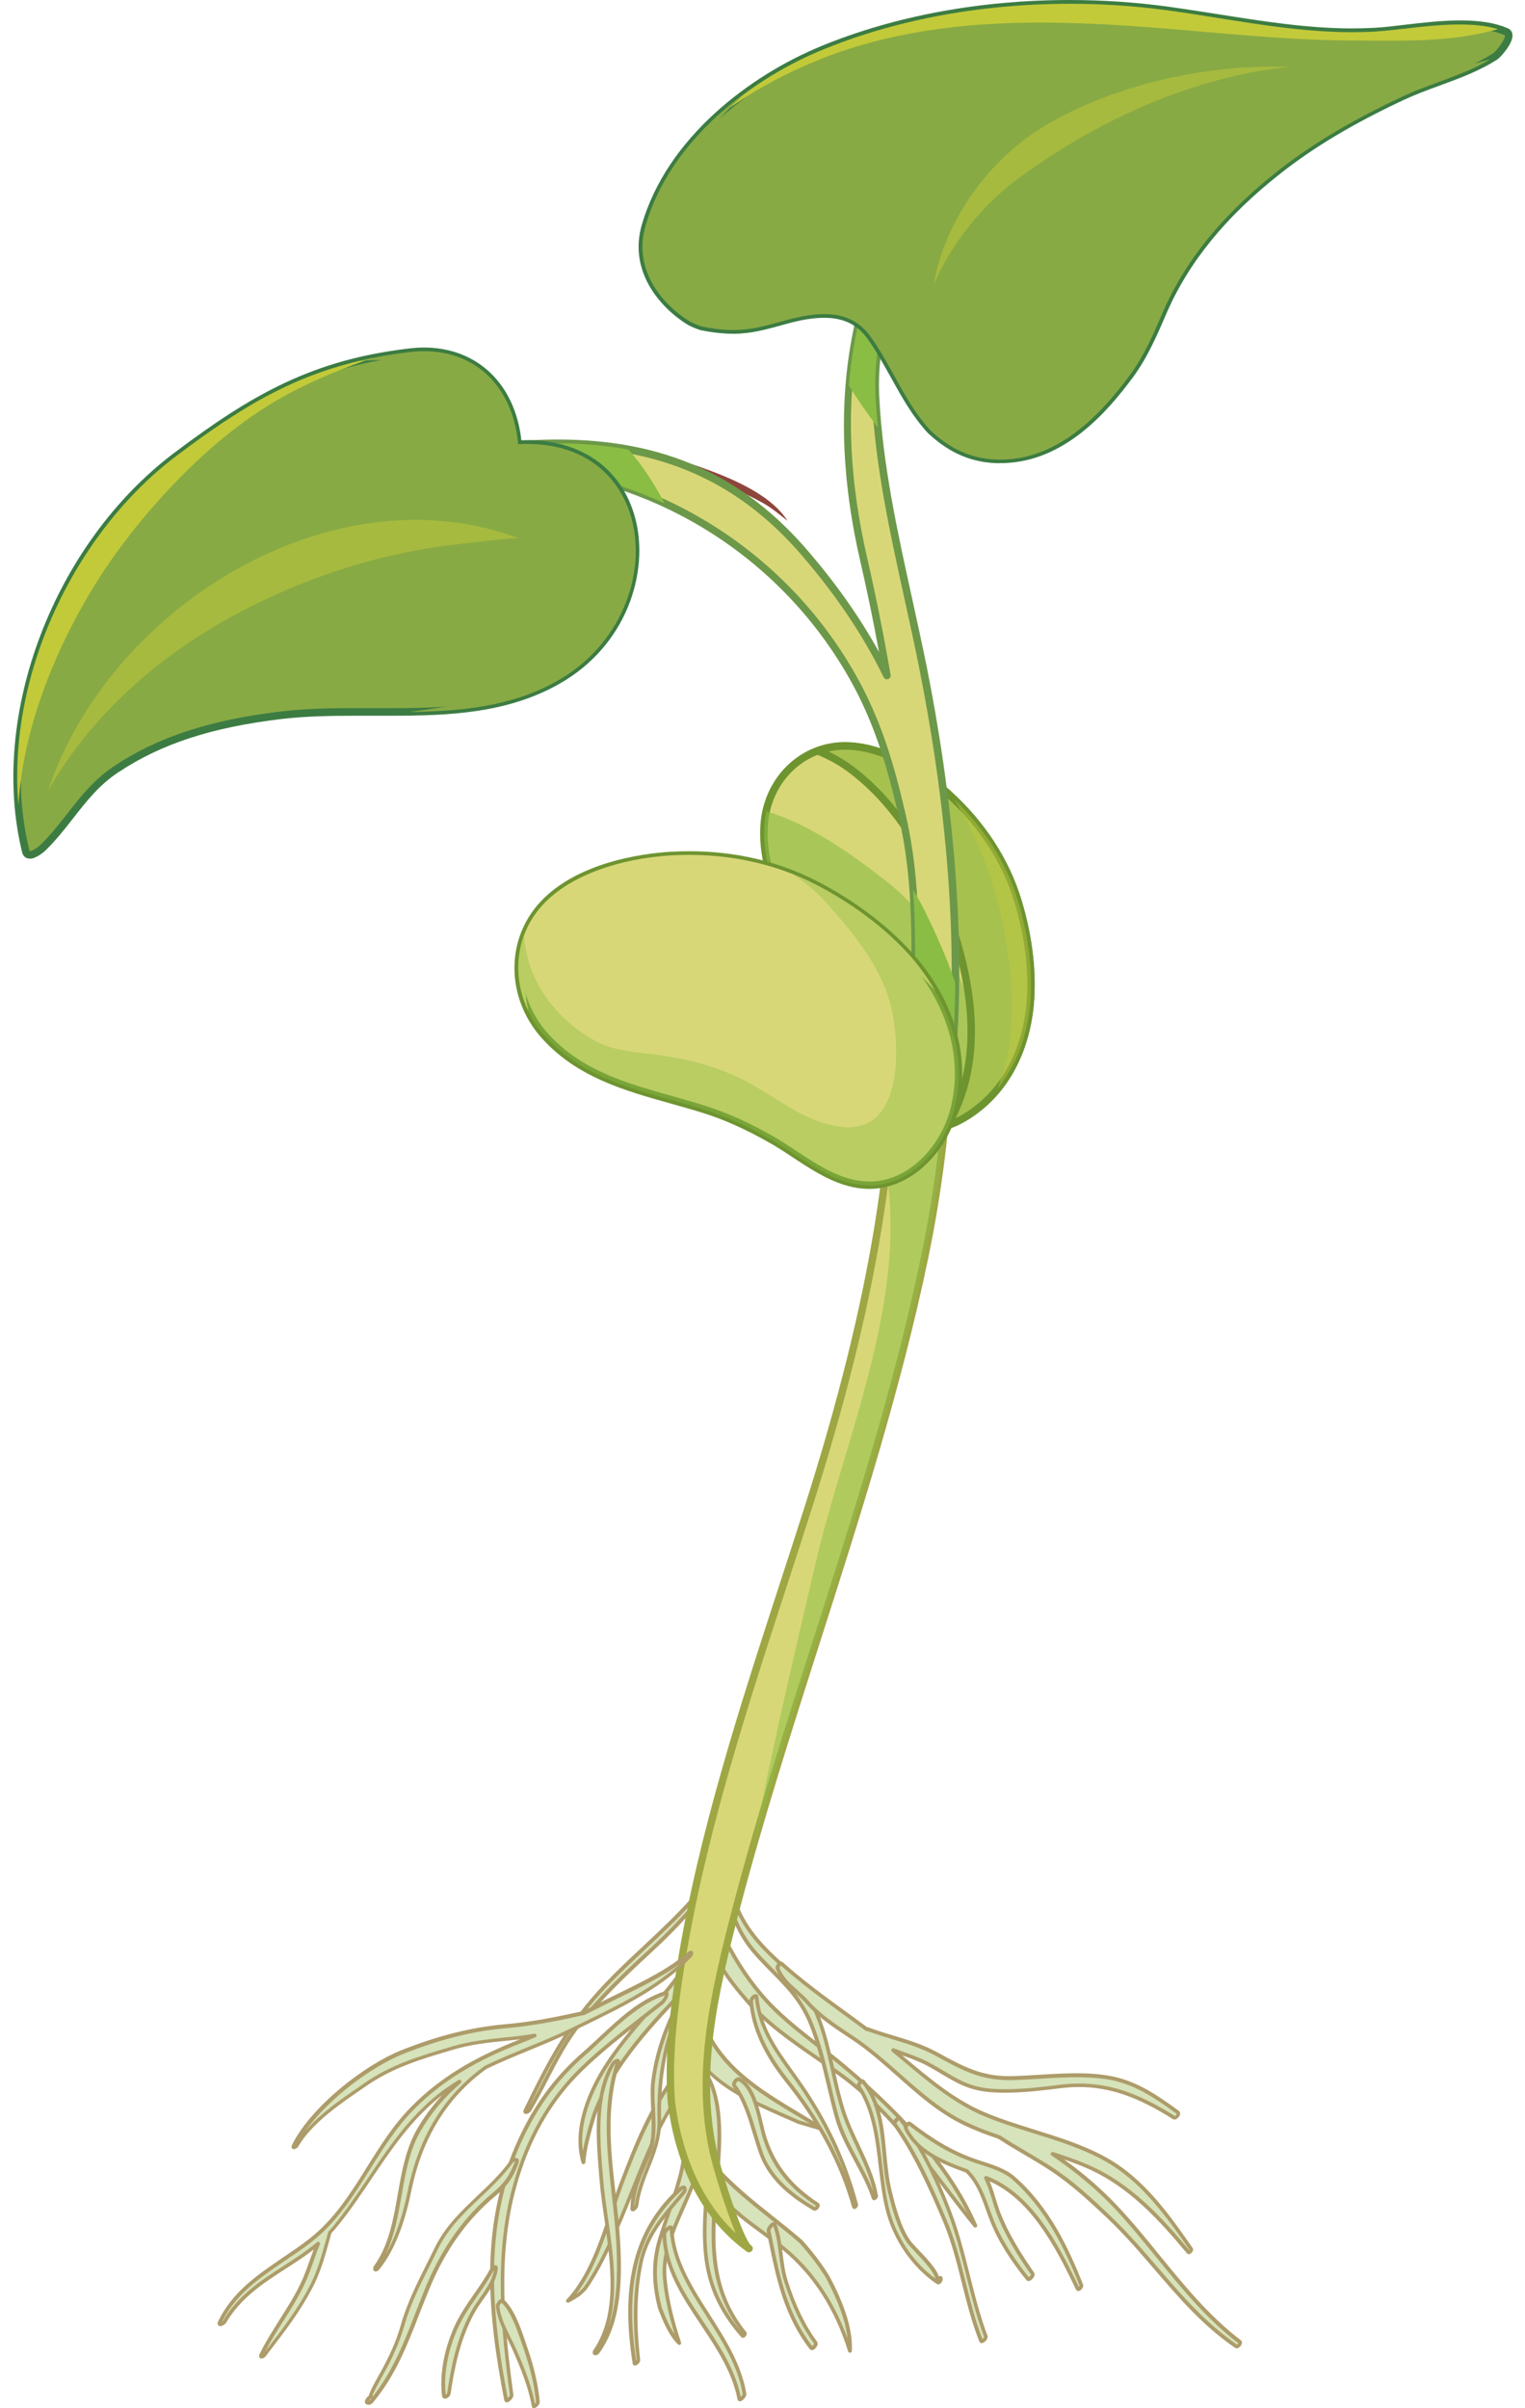 <svg width="76" height="120" viewBox="0 0 76 120" fill="none" xmlns="http://www.w3.org/2000/svg">
<path d="M48.812 55.169C50.426 53.856 51.24 51.838 51.36 49.73C51.457 48.134 51.197 46.447 50.74 44.923C50.107 42.827 48.873 41.02 47.264 39.562C45.819 38.261 43.505 36.882 41.446 37.237C39.548 37.562 38.217 39.231 38.09 41.116C37.91 43.803 39.428 45.875 40.59 48.152C41.06 49.067 41.403 50.055 41.662 51.049C42.06 52.549 42.102 54.422 43.319 55.531C44.536 56.633 46.493 56.561 47.885 55.802C48.222 55.621 48.529 55.41 48.818 55.175L48.812 55.169Z" fill="#D8D777"/>
<path d="M45.668 56.542C44.686 56.542 43.831 56.235 43.192 55.657C42.223 54.778 41.97 53.477 41.723 52.218C41.644 51.82 41.572 51.447 41.476 51.085C41.187 49.989 40.837 49.055 40.416 48.224C40.199 47.796 39.97 47.381 39.741 46.959C38.759 45.17 37.747 43.321 37.898 41.086C38.036 39.032 39.476 37.37 41.404 37.038C41.632 36.996 41.873 36.978 42.114 36.978C44.499 36.978 46.746 38.84 47.379 39.412C49.077 40.948 50.3 42.833 50.908 44.857C51.414 46.525 51.631 48.212 51.541 49.73C51.403 52.061 50.475 54.043 48.921 55.302C48.62 55.549 48.294 55.766 47.963 55.946C47.27 56.326 46.451 56.536 45.656 56.536L45.668 56.542ZM42.12 37.358C41.897 37.358 41.681 37.376 41.47 37.412C39.711 37.713 38.392 39.237 38.271 41.116C38.133 43.243 39.072 44.965 40.072 46.785C40.301 47.206 40.536 47.628 40.753 48.055C41.187 48.911 41.548 49.868 41.843 50.989C41.94 51.356 42.018 51.76 42.096 52.145C42.331 53.344 42.572 54.585 43.451 55.38C44.168 56.031 45.06 56.169 45.674 56.169C46.403 56.169 47.162 55.976 47.8 55.627C48.114 55.458 48.421 55.254 48.704 55.019C50.174 53.826 51.053 51.941 51.186 49.712C51.276 48.236 51.059 46.598 50.571 44.965C49.981 43.002 48.8 41.177 47.144 39.689C46.535 39.141 44.379 37.352 42.126 37.352L42.12 37.358Z" fill="#6E9430"/>
<g style="mix-blend-mode:multiply">
<path opacity="0.6" d="M48.511 55.392C48.842 53.519 48.692 51.483 48.27 49.983C47.59 47.592 46.108 45.423 44.144 43.887C42.476 42.586 40.349 41.056 38.193 40.43C38.145 40.647 38.109 40.875 38.096 41.104C37.916 43.791 39.434 45.863 40.596 48.14C41.066 49.055 41.41 50.043 41.669 51.037C42.066 52.537 42.108 54.41 43.325 55.519C44.542 56.621 46.499 56.549 47.891 55.79C48.114 55.669 48.318 55.531 48.517 55.392H48.511Z" fill="#8ABD43"/>
</g>
<path d="M50.74 44.917C50.107 42.821 48.873 41.014 47.264 39.556C45.819 38.255 43.506 36.876 41.446 37.231C41.205 37.273 40.976 37.334 40.753 37.418C41.355 37.647 41.934 37.978 42.446 38.37C44.807 40.171 46.301 42.791 47.258 45.568C48.331 48.67 49.011 52.103 47.644 55.248C47.523 55.519 47.379 55.802 47.204 56.091C47.439 56.006 47.668 55.916 47.879 55.796C48.216 55.615 48.523 55.404 48.812 55.169C50.427 53.856 51.24 51.838 51.36 49.73C51.457 48.134 51.198 46.447 50.74 44.923V44.917Z" fill="#A6C14E"/>
<path d="M47.204 56.272C47.15 56.272 47.096 56.247 47.059 56.205C47.011 56.145 47.005 56.061 47.047 55.994C47.216 55.711 47.361 55.434 47.475 55.175C48.927 51.844 47.945 48.134 47.084 45.634C45.999 42.49 44.403 40.098 42.337 38.52C41.831 38.135 41.259 37.816 40.687 37.593C40.614 37.562 40.566 37.496 40.566 37.418C40.566 37.34 40.614 37.273 40.687 37.243C40.922 37.159 41.163 37.093 41.41 37.05C41.638 37.008 41.879 36.99 42.12 36.99C44.505 36.99 46.752 38.852 47.385 39.424C49.083 40.96 50.306 42.845 50.914 44.869C51.42 46.538 51.637 48.224 51.547 49.742C51.408 52.073 50.481 54.055 48.927 55.314C48.626 55.561 48.3 55.778 47.969 55.958C47.77 56.067 47.541 56.169 47.264 56.265C47.246 56.272 47.222 56.278 47.204 56.278V56.272ZM41.295 37.448C41.735 37.659 42.162 37.918 42.56 38.219C44.686 39.839 46.325 42.291 47.433 45.508C48.318 48.068 49.318 51.868 47.812 55.32C47.758 55.446 47.692 55.579 47.626 55.717C47.686 55.687 47.74 55.663 47.794 55.633C48.108 55.464 48.415 55.26 48.698 55.025C50.168 53.832 51.047 51.947 51.18 49.718C51.27 48.242 51.053 46.604 50.565 44.971C49.975 43.008 48.794 41.183 47.138 39.695C46.529 39.147 44.373 37.358 42.12 37.358C41.897 37.358 41.681 37.376 41.47 37.412C41.41 37.424 41.349 37.436 41.289 37.448H41.295Z" fill="#6E9430"/>
<g style="mix-blend-mode:screen" opacity="0.4">
<path d="M50.74 44.917C50.15 42.947 49.017 41.237 47.548 39.827C48.644 41.598 49.427 43.652 49.806 45.291C50.306 47.459 50.59 49.736 50.306 51.953C50.204 52.772 49.975 53.525 49.698 54.266C50.722 53.013 51.264 51.398 51.361 49.724C51.457 48.128 51.198 46.441 50.74 44.917Z" fill="#C2CA39"/>
</g>
<path d="M33.748 103.339C32.453 105.001 31.76 106.76 31.007 108.718C30.302 110.549 29.742 113.121 28.302 114.657C28.483 114.555 28.664 114.446 28.839 114.338C28.941 114.248 29.043 114.151 29.14 114.055C29.814 113.109 30.332 111.965 30.742 111.025C31.862 108.471 32.404 106.501 33.977 104.14C34.338 103.592 34.103 102.887 33.748 103.345V103.339Z" fill="#D6E3BB"/>
<path d="M28.302 114.748C28.302 114.748 28.248 114.735 28.23 114.711C28.2 114.675 28.206 114.621 28.23 114.591C29.308 113.446 29.893 111.682 30.411 110.128C30.579 109.616 30.742 109.128 30.917 108.682C31.609 106.875 32.326 105.008 33.669 103.279C33.85 103.044 34.073 103.044 34.181 103.243C34.29 103.441 34.278 103.839 34.049 104.182C32.922 105.869 32.344 107.321 31.669 109.007C31.41 109.658 31.14 110.332 30.826 111.055C30.375 112.091 29.875 113.175 29.218 114.103C29.11 114.217 29.007 114.314 28.899 114.404C28.7 114.531 28.531 114.639 28.345 114.735C28.332 114.741 28.314 114.748 28.302 114.748ZM33.965 103.285C33.965 103.285 33.898 103.291 33.82 103.399C32.495 105.11 31.784 106.959 31.091 108.754C30.923 109.194 30.76 109.676 30.591 110.188C30.128 111.579 29.61 113.139 28.73 114.296C28.748 114.284 28.766 114.272 28.79 114.26C28.881 114.181 28.983 114.085 29.079 113.989C29.718 113.091 30.212 112.013 30.664 110.989C30.977 110.272 31.248 109.597 31.507 108.947C32.157 107.327 32.772 105.791 33.904 104.086C34.103 103.791 34.097 103.466 34.025 103.339C34.013 103.321 33.995 103.285 33.965 103.285Z" fill="#AD9C6A"/>
<path d="M35.127 96.406C34.416 97.641 33.706 98.683 32.754 99.749C31.838 100.773 30.935 101.791 30.194 102.954C29.32 104.327 28.585 106.134 29.067 107.748C29.128 107.019 29.345 106.266 29.519 105.664C29.694 105.062 29.953 104.496 30.272 103.971C30.881 102.797 31.76 101.713 32.609 100.755C33.772 99.442 35.32 98.093 35.657 96.291C35.741 95.852 35.217 96.255 35.127 96.412V96.406Z" fill="#D6E3BB"/>
<path d="M29.073 107.839C29.031 107.839 28.995 107.814 28.983 107.772C28.441 105.941 29.465 103.935 30.122 102.905C30.863 101.749 31.778 100.713 32.669 99.713L32.688 99.689C33.567 98.701 34.296 97.671 35.049 96.364C35.121 96.243 35.398 95.996 35.579 95.996C35.651 95.996 35.693 96.026 35.717 96.057C35.766 96.111 35.772 96.189 35.754 96.304C35.471 97.816 34.374 98.99 33.314 100.122C33.097 100.357 32.88 100.586 32.682 100.815C31.935 101.658 30.989 102.785 30.357 104.014C30.019 104.58 29.778 105.128 29.616 105.688C29.441 106.284 29.23 107.025 29.17 107.754C29.17 107.796 29.134 107.833 29.086 107.839C29.086 107.839 29.079 107.839 29.073 107.839ZM35.573 96.171C35.495 96.177 35.266 96.358 35.211 96.454C34.453 97.779 33.718 98.815 32.826 99.809L32.808 99.827C31.923 100.821 31.007 101.851 30.278 102.996C29.7 103.899 28.833 105.58 29.049 107.188C29.146 106.628 29.302 106.086 29.435 105.628C29.604 105.05 29.851 104.489 30.194 103.917C30.838 102.676 31.79 101.538 32.543 100.683C32.748 100.454 32.959 100.225 33.181 99.99C34.224 98.876 35.296 97.725 35.573 96.261C35.585 96.183 35.573 96.165 35.573 96.165V96.171Z" fill="#AD9C6A"/>
<path d="M32.929 115.109C33.109 115.579 33.41 116.314 33.862 116.753C33.513 115.699 33.236 114.633 33.133 113.519C33.019 112.272 33.561 111.115 34.043 109.995C34.441 109.085 34.85 108.176 35.001 107.188C35.055 106.839 35.175 106.441 35.055 106.086C34.898 105.646 34.633 105.766 34.434 106.122C34.049 106.827 34.212 107.357 33.88 108.543C33.543 109.742 33.2 110.567 32.898 111.573C32.537 112.784 32.609 113.892 32.898 114.988C32.911 115.025 32.923 115.061 32.935 115.097L32.929 115.109Z" fill="#D6E3BB"/>
<path d="M33.856 116.85C33.856 116.85 33.808 116.838 33.79 116.826C33.308 116.356 32.989 115.537 32.838 115.145C32.832 115.121 32.82 115.103 32.814 115.085L32.796 115.037C32.465 113.766 32.465 112.663 32.796 111.561C32.929 111.121 33.067 110.724 33.212 110.302C33.398 109.766 33.591 109.212 33.778 108.531C33.922 108.019 33.971 107.634 34.013 107.29C34.067 106.845 34.115 106.501 34.338 106.092C34.471 105.851 34.627 105.724 34.778 105.724C34.88 105.724 35.025 105.785 35.127 106.068C35.236 106.369 35.175 106.7 35.121 106.989C35.109 107.068 35.091 107.14 35.085 107.212C34.947 108.152 34.561 109.031 34.194 109.881L34.055 110.194C33.591 111.254 33.115 112.35 33.218 113.513C33.308 114.482 33.537 115.506 33.941 116.723C33.953 116.765 33.941 116.808 33.898 116.832C33.886 116.844 33.868 116.844 33.85 116.844L33.856 116.85ZM34.784 105.905C34.724 105.905 34.621 105.977 34.507 106.176C34.296 106.556 34.254 106.887 34.2 107.309C34.157 107.658 34.103 108.049 33.959 108.573C33.766 109.254 33.573 109.814 33.386 110.35C33.242 110.772 33.103 111.164 32.977 111.603C32.657 112.669 32.657 113.742 32.977 114.97C32.977 114.982 32.989 115.001 32.995 115.019C32.995 115.037 33.007 115.055 33.013 115.073C33.127 115.362 33.332 115.886 33.621 116.314C33.302 115.284 33.115 114.386 33.037 113.531C32.929 112.314 33.416 111.2 33.886 110.121L34.025 109.808C34.392 108.971 34.772 108.104 34.904 107.182C34.916 107.11 34.928 107.031 34.947 106.953C35.001 106.676 35.055 106.381 34.965 106.128C34.916 105.989 34.85 105.905 34.79 105.905H34.784Z" fill="#AD9C6A"/>
<path d="M41.259 113.471C41.072 113.163 40.873 112.868 40.651 112.579C40.422 112.278 40.175 111.983 39.928 111.7C38.422 110.393 36.729 109.284 35.446 107.748C35.29 107.845 35.242 108.128 35.308 108.399C35.41 108.82 35.711 109.194 35.988 109.513C36.868 110.519 38.072 111.212 39.096 112.061C40.711 113.398 41.747 115.151 42.361 117.139C42.428 115.904 41.813 114.507 41.265 113.477L41.259 113.471Z" fill="#D6E3BB"/>
<path d="M42.355 117.229C42.313 117.229 42.277 117.205 42.265 117.163C41.614 115.067 40.53 113.374 39.03 112.133C38.681 111.844 38.301 111.567 37.94 111.302C37.229 110.784 36.494 110.242 35.916 109.579C35.615 109.236 35.326 108.857 35.217 108.423C35.133 108.098 35.211 107.784 35.398 107.67C35.434 107.646 35.489 107.652 35.519 107.688C36.392 108.736 37.476 109.597 38.524 110.435C39.012 110.82 39.512 111.218 39.988 111.633C40.283 111.965 40.518 112.254 40.729 112.531C40.934 112.802 41.139 113.097 41.343 113.434C42.144 114.946 42.506 116.157 42.452 117.151C42.452 117.193 42.416 117.235 42.373 117.241C42.373 117.241 42.367 117.241 42.361 117.241L42.355 117.229ZM35.434 107.881C35.362 107.983 35.344 108.182 35.392 108.375C35.489 108.772 35.766 109.128 36.049 109.453C36.621 110.103 37.344 110.639 38.042 111.151C38.41 111.423 38.789 111.7 39.145 111.995C40.524 113.139 41.56 114.657 42.235 116.512C42.144 115.675 41.789 114.687 41.169 113.519C40.97 113.193 40.771 112.904 40.566 112.639C40.361 112.368 40.127 112.085 39.843 111.766C39.38 111.362 38.88 110.965 38.392 110.579C37.362 109.76 36.296 108.911 35.422 107.887L35.434 107.881Z" fill="#AD9C6A"/>
<path d="M40.849 106.05C40.849 106.05 40.909 106.056 40.934 106.062C38.524 104.544 35.765 103.321 34.892 100.381C34.826 100.159 34.464 100.61 34.446 100.707C34.001 103.435 37.476 104.712 39.783 105.736C40.138 105.845 40.494 105.947 40.849 106.05Z" fill="#D6E3BB"/>
<path d="M40.94 106.152H40.934C40.934 106.152 40.879 106.152 40.855 106.14C40.855 106.14 40.837 106.14 40.831 106.14C40.476 106.038 40.12 105.935 39.765 105.827C39.584 105.748 39.404 105.67 39.217 105.586C36.988 104.616 33.934 103.285 34.362 100.689C34.38 100.574 34.645 100.225 34.832 100.225C34.904 100.225 34.964 100.273 34.988 100.351C35.723 102.815 37.844 104.086 39.898 105.315C40.265 105.532 40.632 105.754 40.994 105.977C41.03 106.001 41.048 106.044 41.03 106.086C41.018 106.122 40.982 106.146 40.94 106.146V106.152ZM34.808 100.424C34.729 100.46 34.561 100.665 34.543 100.731C34.139 103.182 36.994 104.423 39.289 105.423C39.476 105.501 39.651 105.58 39.825 105.658C40 105.712 40.175 105.76 40.355 105.815C40.169 105.7 39.988 105.592 39.801 105.483C37.723 104.243 35.573 102.954 34.814 100.43L34.808 100.424Z" fill="#AD9C6A"/>
<path d="M42.042 102.948C40.65 101.779 39.09 100.761 37.91 99.364C37.078 98.376 36.428 97.297 35.898 96.141C35.844 96.141 35.789 96.171 35.735 96.225C34.958 97.075 36.651 99.02 37.169 99.623C38.494 101.165 40.271 102.195 41.897 103.375C44.716 105.429 46.469 108.278 48.607 110.905C47.24 107.754 44.59 105.074 42.042 102.941V102.948Z" fill="#D6E3BB"/>
<path d="M48.608 111.007C48.608 111.007 48.553 110.995 48.535 110.971C47.999 110.314 47.481 109.634 46.975 108.971C45.481 107.013 43.939 104.989 41.837 103.453C41.446 103.17 41.042 102.887 40.651 102.616C39.404 101.755 38.109 100.863 37.097 99.683L37.073 99.653C36.464 98.942 34.844 97.063 35.663 96.159C35.729 96.087 35.802 96.051 35.886 96.045C35.934 96.045 35.958 96.063 35.976 96.099C36.542 97.322 37.193 98.37 37.976 99.297C38.807 100.285 39.843 101.092 40.849 101.875C41.265 102.201 41.693 102.532 42.096 102.869C45.397 105.634 47.553 108.248 48.692 110.868C48.71 110.911 48.692 110.959 48.656 110.983C48.644 110.989 48.626 110.995 48.608 110.995V111.007ZM35.844 96.255C35.844 96.255 35.814 96.273 35.802 96.292C35.091 97.069 36.687 98.93 37.217 99.538L37.241 99.568C38.241 100.725 39.518 101.616 40.759 102.472C41.151 102.743 41.56 103.026 41.952 103.309C44.072 104.857 45.626 106.893 47.126 108.863C47.475 109.32 47.831 109.784 48.192 110.248C47.005 107.887 44.963 105.52 41.982 103.02C41.578 102.682 41.151 102.345 40.735 102.026C39.723 101.237 38.675 100.424 37.837 99.424C37.06 98.502 36.41 97.466 35.844 96.255Z" fill="#AD9C6A"/>
<g style="mix-blend-mode:screen">
<path d="M31.308 22.883C32.868 22.95 35.735 23.787 38.042 25.076C38.482 25.323 38.855 25.648 39.247 25.949C38.362 24.576 36.32 23.781 34.874 23.263C33.561 22.793 31.941 22.624 30.513 22.757C30.778 22.787 31.043 22.829 31.308 22.883Z" fill="#8E453C"/>
</g>
<path d="M33.139 99.321C31.573 99.839 30.32 101.285 29.104 102.345C27.586 103.664 26.538 105.188 25.755 107.019C24.002 111.109 24.405 115.314 25.224 119.584C25.249 119.699 25.514 119.452 25.502 119.349C25.044 115.952 24.718 112.326 25.64 108.977C26.255 106.742 27.273 104.785 28.929 103.158C30.206 101.899 31.64 100.875 33.037 99.761C33.097 99.713 33.404 99.231 33.145 99.321H33.139Z" fill="#D6E3BB"/>
<path d="M25.255 119.705C25.188 119.705 25.14 119.663 25.128 119.596C24.345 115.519 23.863 111.164 25.664 106.977C26.489 105.05 27.562 103.556 29.037 102.267C29.308 102.032 29.573 101.779 29.857 101.52C30.844 100.592 31.868 99.635 33.103 99.231C33.212 99.195 33.29 99.231 33.314 99.309C33.368 99.472 33.121 99.803 33.079 99.839C32.73 100.116 32.374 100.394 32.025 100.665C30.995 101.466 29.935 102.291 28.983 103.225C27.435 104.743 26.369 106.634 25.718 109.001C24.773 112.447 25.152 116.139 25.586 119.337C25.598 119.416 25.538 119.506 25.489 119.56C25.459 119.596 25.351 119.711 25.249 119.711L25.255 119.705ZM33.133 99.424C31.941 99.833 30.947 100.761 29.989 101.658C29.706 101.924 29.435 102.177 29.164 102.411C27.712 103.676 26.652 105.152 25.839 107.056C24.074 111.17 24.532 115.464 25.303 119.488C25.351 119.452 25.405 119.386 25.411 119.349C24.977 116.145 24.592 112.422 25.55 108.947C26.212 106.544 27.297 104.628 28.863 103.086C29.826 102.14 30.893 101.315 31.923 100.508C32.272 100.237 32.627 99.96 32.977 99.683C33.013 99.653 33.103 99.508 33.139 99.418L33.133 99.424Z" fill="#AD9C6A"/>
<path d="M30.808 111.814C30.652 108.796 29.814 105.736 30.796 102.761C30.863 102.568 30.597 102.749 30.561 102.815C29.567 104.483 29.82 106.778 29.971 108.628C30.182 111.236 31.266 114.778 29.658 117.145C29.567 117.277 29.706 117.295 29.778 117.193C30.881 115.687 30.905 113.585 30.808 111.808V111.814Z" fill="#D6E3BB"/>
<path d="M29.67 117.362C29.616 117.362 29.573 117.338 29.549 117.289C29.531 117.253 29.519 117.187 29.579 117.097C30.802 115.296 30.435 112.766 30.116 110.531C30.019 109.862 29.929 109.23 29.881 108.64L29.857 108.345C29.712 106.58 29.525 104.381 30.483 102.773C30.519 102.713 30.67 102.592 30.778 102.592C30.82 102.592 30.857 102.61 30.881 102.64C30.923 102.701 30.899 102.773 30.893 102.797C30.182 104.941 30.435 107.182 30.682 109.344C30.772 110.152 30.869 110.989 30.911 111.814C31.007 113.663 30.959 115.759 29.863 117.259C29.814 117.32 29.748 117.362 29.682 117.362H29.67ZM30.676 102.827C30.676 102.827 30.646 102.857 30.64 102.863C29.712 104.423 29.893 106.586 30.037 108.326L30.061 108.622C30.11 109.206 30.2 109.838 30.296 110.507C30.555 112.296 30.838 114.278 30.326 115.946C30.778 114.675 30.784 113.181 30.718 111.82C30.676 111.007 30.579 110.17 30.489 109.363C30.248 107.206 29.995 104.983 30.676 102.827Z" fill="#AD9C6A"/>
<path d="M33.465 111.055C33.453 110.838 33.103 111.176 33.109 111.314C33.163 114.398 36.272 116.518 36.844 119.536C36.868 119.645 37.127 119.404 37.109 119.283C36.585 116.241 33.645 114.103 33.465 111.055Z" fill="#D6E3BB"/>
<path d="M36.874 119.657C36.814 119.657 36.766 119.614 36.754 119.554C36.495 118.193 35.693 116.988 34.916 115.826C33.995 114.446 33.043 113.013 33.013 111.314C33.013 111.194 33.133 111.061 33.169 111.025C33.23 110.965 33.32 110.892 33.41 110.892C33.477 110.892 33.549 110.935 33.555 111.049C33.645 112.633 34.483 113.946 35.368 115.332C36.145 116.549 36.946 117.807 37.193 119.265C37.211 119.362 37.139 119.458 37.097 119.512C37.061 119.554 36.964 119.657 36.874 119.657ZM33.374 111.091C33.308 111.139 33.206 111.26 33.2 111.308C33.23 112.953 34.121 114.296 35.073 115.717C35.844 116.868 36.639 118.06 36.916 119.428C36.964 119.386 37.013 119.319 37.013 119.289C36.772 117.874 35.977 116.627 35.212 115.428C34.356 114.091 33.477 112.706 33.374 111.091Z" fill="#AD9C6A"/>
<path d="M33.916 109.067C31.356 111.362 31.103 114.507 31.627 117.759C31.639 117.832 31.82 117.675 31.814 117.603C31.627 115.976 31.597 114.422 31.922 112.808C32.224 111.308 33.133 110.374 34.061 109.272C34.211 109.091 34.139 108.881 33.922 109.073L33.916 109.067Z" fill="#D6E3BB"/>
<path d="M31.645 117.874C31.585 117.874 31.543 117.838 31.531 117.777C30.892 113.784 31.627 110.995 33.85 109.001C34.001 108.869 34.151 108.881 34.206 108.995C34.248 109.085 34.218 109.218 34.127 109.326C34.025 109.447 33.928 109.567 33.826 109.682C33.025 110.621 32.272 111.513 32.013 112.82C31.724 114.254 31.694 115.723 31.904 117.591C31.91 117.645 31.886 117.705 31.832 117.765C31.802 117.795 31.724 117.874 31.651 117.874H31.645ZM34.043 109.091C34.043 109.091 34.007 109.11 33.983 109.14C31.832 111.067 31.103 113.766 31.706 117.633C31.718 117.621 31.724 117.609 31.73 117.597C31.513 115.723 31.549 114.236 31.838 112.784C32.109 111.429 32.88 110.519 33.694 109.561C33.79 109.447 33.892 109.326 33.995 109.206C34.031 109.158 34.049 109.116 34.049 109.091H34.043Z" fill="#AD9C6A"/>
<path d="M40.645 116.729C39.97 115.808 39.506 114.735 39.163 113.651C38.874 112.742 38.946 111.742 38.615 110.862C38.554 110.712 38.277 111.043 38.301 111.164C38.729 113.266 39.066 115.241 40.428 116.994C40.488 117.073 40.711 116.826 40.639 116.729H40.645Z" fill="#D6E3BB"/>
<path d="M40.458 117.103C40.416 117.103 40.38 117.085 40.356 117.055C39.067 115.392 38.687 113.537 38.289 111.579L38.211 111.182C38.187 111.067 38.296 110.923 38.326 110.88C38.374 110.826 38.464 110.73 38.561 110.73C38.621 110.73 38.675 110.766 38.699 110.832C38.88 111.308 38.94 111.82 39.006 112.32C39.06 112.754 39.115 113.206 39.247 113.627C39.639 114.874 40.121 115.868 40.717 116.681C40.741 116.717 40.777 116.789 40.717 116.904C40.675 116.982 40.572 117.109 40.464 117.109L40.458 117.103ZM38.542 110.929C38.482 110.971 38.392 111.097 38.398 111.145L38.476 111.537C38.868 113.465 39.235 115.278 40.476 116.904C40.518 116.874 40.566 116.802 40.566 116.771C39.964 115.958 39.476 114.94 39.073 113.675C38.934 113.242 38.88 112.778 38.82 112.338C38.759 111.838 38.699 111.374 38.536 110.929H38.542Z" fill="#AD9C6A"/>
<path d="M37.115 116.241C35.061 113.705 35.549 110.856 35.79 107.814C35.922 106.146 35.989 103.911 34.675 102.67C34.549 102.556 34.272 102.929 34.326 103.05C35.338 105.435 35.314 107.519 35.151 110.079C34.989 112.663 35.296 114.434 36.994 116.38C37.031 116.422 37.151 116.284 37.109 116.235L37.115 116.241Z" fill="#D6E3BB"/>
<path d="M37.019 116.488C37.019 116.488 36.952 116.47 36.934 116.452C35.169 114.428 34.91 112.585 35.067 110.085C35.224 107.592 35.266 105.489 34.248 103.098C34.2 102.99 34.284 102.845 34.32 102.785C34.356 102.731 34.477 102.568 34.621 102.568C34.669 102.568 34.705 102.586 34.742 102.616C36.013 103.827 36.031 105.935 35.88 107.839C35.856 108.128 35.832 108.417 35.808 108.7C35.573 111.392 35.35 113.934 37.187 116.199C37.223 116.241 37.223 116.302 37.193 116.362C37.169 116.416 37.097 116.5 37.012 116.5L37.019 116.488ZM34.615 102.737C34.615 102.737 34.567 102.761 34.513 102.827C34.44 102.911 34.416 102.996 34.416 103.02C35.446 105.447 35.41 107.574 35.248 110.091C35.097 112.489 35.332 114.266 36.952 116.193C35.163 113.898 35.386 111.356 35.621 108.67C35.645 108.387 35.669 108.098 35.693 107.808C35.838 105.947 35.826 103.893 34.609 102.737H34.615Z" fill="#AD9C6A"/>
<path d="M40.747 109.85C39.506 109.037 38.645 108.074 38.151 106.658C37.844 105.773 37.705 104.092 36.844 103.604C36.723 103.538 36.512 103.815 36.591 103.923C37.301 104.875 37.53 106.2 37.934 107.309C38.392 108.567 39.446 109.405 40.578 110.055C40.657 110.103 40.819 109.893 40.747 109.844V109.85Z" fill="#D6E3BB"/>
<path d="M40.602 110.158C40.602 110.158 40.554 110.152 40.53 110.14C39.627 109.616 38.362 108.754 37.85 107.345C37.735 107.025 37.633 106.682 37.531 106.351C37.278 105.514 37.019 104.646 36.519 103.984C36.47 103.917 36.47 103.827 36.519 103.725C36.573 103.622 36.681 103.508 36.802 103.508C36.832 103.508 36.862 103.514 36.892 103.532C37.567 103.911 37.808 104.923 38.018 105.815C38.091 106.116 38.157 106.405 38.241 106.634C38.699 107.947 39.488 108.917 40.795 109.778C40.849 109.814 40.867 109.875 40.843 109.947C40.813 110.037 40.711 110.164 40.596 110.164L40.602 110.158ZM36.802 103.688C36.802 103.688 36.754 103.712 36.711 103.767C36.675 103.815 36.663 103.863 36.669 103.875C37.187 104.562 37.452 105.447 37.711 106.297C37.814 106.64 37.91 106.965 38.024 107.284C38.512 108.628 39.729 109.465 40.608 109.977C40.627 109.965 40.651 109.935 40.663 109.911C39.331 109.031 38.53 108.043 38.067 106.694C37.982 106.459 37.916 106.17 37.844 105.863C37.639 105.008 37.404 104.032 36.802 103.694V103.688Z" fill="#AD9C6A"/>
<path d="M46.891 113.543C46.879 113.44 46.734 113.603 46.728 113.657C46.771 113.115 45.536 112.073 45.271 111.682C44.801 110.989 44.536 109.983 44.343 109.182C43.903 107.387 44.247 105.242 43.012 103.718C42.952 103.646 42.747 103.881 42.795 103.959C43.952 105.748 43.729 108.025 44.217 110.043C44.572 111.501 45.494 112.892 46.74 113.73C46.801 113.772 46.903 113.627 46.897 113.579C46.897 113.567 46.897 113.555 46.897 113.537L46.891 113.543Z" fill="#D6E3BB"/>
<path d="M46.764 113.832C46.764 113.832 46.71 113.826 46.686 113.808C45.445 112.971 44.488 111.573 44.126 110.061C43.958 109.369 43.873 108.634 43.789 107.929C43.632 106.574 43.47 105.17 42.717 104.008C42.693 103.971 42.675 103.905 42.729 103.809C42.771 103.731 42.873 103.61 42.982 103.61C43.024 103.61 43.06 103.628 43.084 103.658C43.928 104.694 44.048 106.019 44.168 107.302C44.229 107.923 44.289 108.567 44.433 109.158C44.638 110.001 44.897 110.959 45.349 111.627C45.427 111.742 45.596 111.916 45.789 112.121C46.186 112.537 46.662 113.037 46.789 113.434C46.867 113.386 46.969 113.41 46.981 113.531C46.981 113.531 46.981 113.567 46.981 113.573C46.981 113.639 46.939 113.717 46.897 113.76C46.855 113.808 46.801 113.832 46.752 113.832H46.764ZM42.879 103.923C43.644 105.116 43.813 106.537 43.97 107.911C44.054 108.616 44.138 109.344 44.301 110.025C44.638 111.423 45.5 112.724 46.62 113.543C46.536 113.187 46.006 112.633 45.65 112.254C45.451 112.043 45.277 111.862 45.192 111.736C44.723 111.043 44.458 110.067 44.247 109.206C44.102 108.604 44.036 107.953 43.982 107.321C43.867 106.08 43.747 104.797 42.964 103.809C42.934 103.833 42.891 103.893 42.879 103.923Z" fill="#AD9C6A"/>
<path d="M40.072 104.146C39.06 102.628 37.898 101.442 37.705 99.508C37.687 99.339 37.422 99.599 37.428 99.707C37.555 101.213 38.301 102.532 39.223 103.688C40.729 105.568 41.898 107.634 42.554 109.959C42.566 110.007 42.681 109.899 42.669 109.85C42.126 107.79 41.259 105.911 40.078 104.134L40.072 104.146Z" fill="#D6E3BB"/>
<path d="M42.572 110.073C42.53 110.073 42.476 110.031 42.47 109.995C41.855 107.814 40.771 105.773 39.157 103.755C38.048 102.369 37.452 101.05 37.338 99.719C37.332 99.623 37.41 99.526 37.446 99.484C37.488 99.436 37.573 99.364 37.657 99.364C37.717 99.364 37.783 99.4 37.795 99.502C37.946 101.008 38.711 102.068 39.512 103.188C39.723 103.484 39.94 103.785 40.151 104.098C41.367 105.929 42.223 107.802 42.759 109.838C42.771 109.887 42.759 109.935 42.717 109.989C42.699 110.013 42.644 110.079 42.572 110.079V110.073ZM37.621 99.574C37.579 99.611 37.525 99.677 37.525 99.707C37.633 100.996 38.217 102.279 39.301 103.634C40.518 105.152 41.44 106.694 42.084 108.29C41.572 106.869 40.88 105.52 40 104.194C39.789 103.881 39.578 103.58 39.368 103.291C38.56 102.164 37.795 101.098 37.621 99.574Z" fill="#AD9C6A"/>
<path d="M49.132 116.416C48.385 114.446 48.108 112.326 47.361 110.338C46.74 108.682 45.951 106.971 44.849 105.568C44.783 105.483 44.53 105.76 44.596 105.851C45.644 107.345 46.367 108.959 47.072 110.621C47.897 112.561 48.114 114.693 48.891 116.645C48.933 116.753 49.162 116.518 49.126 116.416H49.132Z" fill="#D6E3BB"/>
<path d="M48.933 116.759C48.879 116.759 48.83 116.729 48.806 116.675C48.433 115.735 48.18 114.735 47.939 113.772C47.68 112.73 47.409 111.657 46.981 110.652C46.276 108.995 45.554 107.381 44.512 105.899C44.487 105.863 44.463 105.791 44.518 105.688C44.566 105.592 44.692 105.453 44.807 105.453C44.849 105.453 44.891 105.471 44.915 105.507C45.855 106.706 46.68 108.278 47.439 110.302C47.812 111.296 48.072 112.338 48.325 113.344C48.578 114.35 48.837 115.392 49.21 116.38C49.24 116.458 49.198 116.543 49.162 116.597C49.114 116.669 49.017 116.753 48.927 116.753L48.933 116.759ZM44.801 105.652C44.752 105.682 44.68 105.773 44.68 105.815C45.728 107.296 46.451 108.917 47.162 110.585C47.596 111.603 47.867 112.681 48.126 113.73C48.361 114.669 48.602 115.639 48.963 116.555C48.999 116.524 49.041 116.464 49.041 116.44C48.668 115.452 48.409 114.404 48.156 113.392C47.903 112.392 47.644 111.356 47.276 110.368C46.529 108.375 45.722 106.827 44.801 105.646V105.652Z" fill="#AD9C6A"/>
<path d="M34.573 98.641C33.531 100.02 32.766 101.972 32.555 103.694C32.422 104.797 32.778 106.206 32.368 107.248C31.989 108.206 31.537 109.019 31.513 110.061C31.513 110.194 31.712 109.983 31.724 109.911C31.929 108.32 32.904 107.218 32.862 105.604C32.796 103.261 33.308 100.671 34.675 98.695C34.754 98.587 34.633 98.568 34.573 98.653V98.641Z" fill="#D6E3BB"/>
<path d="M31.537 110.194C31.537 110.194 31.471 110.176 31.453 110.158C31.429 110.134 31.416 110.097 31.416 110.055C31.435 109.212 31.73 108.513 32.043 107.784C32.121 107.598 32.206 107.411 32.278 107.212C32.525 106.598 32.489 105.827 32.453 105.08C32.428 104.604 32.404 104.116 32.459 103.682C32.669 101.924 33.452 99.972 34.495 98.587C34.573 98.484 34.723 98.472 34.772 98.562C34.79 98.599 34.802 98.659 34.748 98.737C33.079 101.14 32.904 104.062 32.947 105.592C32.971 106.519 32.669 107.29 32.368 108.037C32.133 108.622 31.898 109.23 31.808 109.917C31.796 110.013 31.639 110.194 31.531 110.194H31.537ZM33.736 100.183C33.181 101.291 32.79 102.538 32.645 103.706C32.597 104.128 32.615 104.586 32.645 105.074C32.681 105.839 32.718 106.628 32.459 107.284C32.38 107.483 32.302 107.67 32.218 107.857C31.928 108.531 31.657 109.176 31.615 109.923C31.627 109.911 31.633 109.899 31.633 109.887C31.724 109.182 31.971 108.567 32.206 107.971C32.507 107.206 32.796 106.483 32.766 105.598C32.73 104.363 32.838 102.231 33.736 100.183Z" fill="#AD9C6A"/>
<path d="M36.464 91.798C35.133 94.683 32.326 96.665 30.2 98.912C28.345 100.863 27.363 102.755 26.2 105.146C26.11 105.333 26.339 105.224 26.393 105.134C27.248 103.688 27.845 102.14 28.905 100.815C29.923 99.55 31.11 98.406 32.302 97.309C33.965 95.779 35.736 93.888 36.609 91.762C36.669 91.623 36.495 91.726 36.464 91.792V91.798Z" fill="#D6E3BB"/>
<path d="M26.212 105.339C26.164 105.339 26.128 105.321 26.104 105.279C26.062 105.212 26.104 105.128 26.116 105.098C27.297 102.67 28.273 100.797 30.134 98.84C30.736 98.207 31.405 97.581 32.049 96.978C33.712 95.418 35.434 93.81 36.38 91.756C36.41 91.684 36.519 91.599 36.597 91.599C36.627 91.599 36.675 91.623 36.693 91.647C36.73 91.708 36.705 91.774 36.693 91.798C35.748 94.099 33.772 96.087 32.362 97.382C31.206 98.448 29.995 99.611 28.977 100.875C28.297 101.725 27.797 102.688 27.315 103.622C27.05 104.14 26.773 104.67 26.471 105.182C26.429 105.254 26.309 105.339 26.212 105.339ZM35.561 93.515C34.609 94.846 33.374 95.996 32.176 97.117C31.531 97.719 30.869 98.346 30.266 98.972C28.501 100.833 27.532 102.622 26.417 104.899C26.676 104.447 26.917 103.984 27.146 103.532C27.634 102.592 28.134 101.616 28.827 100.755C29.851 99.478 31.067 98.309 32.23 97.243C33.242 96.31 34.555 95.021 35.549 93.515H35.561Z" fill="#AD9C6A"/>
<path d="M42.024 105.2C41.524 103.646 41.368 102.02 40.765 100.49C40.301 99.309 39.651 98.538 38.717 97.689C37.567 96.629 36.772 95.623 36.398 94.069C36.38 93.985 36.2 94.165 36.212 94.25C36.44 95.382 36.868 96.436 37.639 97.309C38.711 98.526 39.771 99.255 40.41 100.827C41.018 102.327 41.271 103.947 41.705 105.501C42.108 106.941 43.078 108.116 43.536 109.531C43.554 109.585 43.663 109.465 43.651 109.423C43.386 107.929 42.482 106.64 42.012 105.2H42.024Z" fill="#D6E3BB"/>
<path d="M43.56 109.64C43.518 109.64 43.47 109.597 43.452 109.561C43.235 108.899 42.898 108.272 42.572 107.67C42.211 106.995 41.831 106.297 41.614 105.532C41.464 104.995 41.337 104.447 41.211 103.917C40.97 102.899 40.723 101.851 40.325 100.869C39.868 99.737 39.169 99.032 38.434 98.285C38.151 98.002 37.862 97.707 37.573 97.376C36.856 96.563 36.38 95.545 36.127 94.274C36.115 94.201 36.157 94.123 36.199 94.075C36.23 94.039 36.302 93.96 36.38 93.96C36.434 93.96 36.483 93.997 36.495 94.051C36.868 95.611 37.681 96.605 38.783 97.623C39.705 98.466 40.374 99.237 40.849 100.46C41.193 101.327 41.392 102.243 41.59 103.122C41.741 103.797 41.898 104.502 42.114 105.176C42.301 105.76 42.572 106.333 42.831 106.881C43.205 107.682 43.596 108.513 43.753 109.405C43.765 109.471 43.723 109.531 43.693 109.561C43.65 109.609 43.608 109.64 43.56 109.64ZM36.338 94.189C36.338 94.189 36.314 94.225 36.308 94.237C36.555 95.466 37.013 96.454 37.711 97.243C38 97.569 38.289 97.864 38.567 98.147C39.319 98.906 40.024 99.629 40.5 100.791C40.904 101.785 41.157 102.845 41.398 103.869C41.524 104.399 41.651 104.947 41.801 105.477C42.012 106.224 42.38 106.911 42.741 107.58C43.018 108.098 43.307 108.628 43.518 109.188C43.343 108.417 42.994 107.676 42.657 106.953C42.398 106.399 42.127 105.821 41.934 105.224C41.717 104.544 41.56 103.839 41.41 103.158C41.217 102.285 41.018 101.375 40.681 100.526C40.211 99.339 39.56 98.587 38.657 97.755C37.549 96.737 36.729 95.737 36.338 94.189Z" fill="#AD9C6A"/>
<path d="M46.06 62.723C46.837 58.994 47.276 55.223 47.331 51.471C46.373 50.658 45.421 49.832 44.518 48.959C44.939 57.85 43 66.566 40.301 75.053C37.916 82.564 35.175 90.129 33.928 97.936C33.579 100.116 33.29 102.448 33.453 104.7C33.796 107.562 35.013 110.399 37.326 112.049C36.838 111.7 35.748 108.182 35.537 107.206C34.663 103.164 35.651 99.044 36.675 95.129C39.452 84.51 43.771 73.722 46.06 62.723Z" fill="#D8D777"/>
<path d="M37.332 112.236C37.295 112.236 37.259 112.224 37.223 112.2C35.067 110.658 33.663 108.007 33.272 104.718C33.103 102.405 33.416 99.978 33.748 97.906C34.778 91.461 36.844 85.112 38.843 78.968C39.277 77.643 39.705 76.318 40.127 74.993C43.403 64.68 44.698 56.657 44.337 48.965C44.337 48.887 44.379 48.82 44.445 48.784C44.512 48.754 44.596 48.766 44.65 48.82C45.505 49.64 46.391 50.411 47.457 51.32C47.499 51.356 47.523 51.41 47.523 51.465C47.469 55.139 47.041 58.934 46.246 62.753C44.903 69.192 42.849 75.631 40.855 81.859C39.458 86.238 38.006 90.762 36.856 95.165C35.741 99.436 34.886 103.285 35.723 107.158C35.982 108.363 37.054 111.615 37.44 111.892C37.524 111.953 37.542 112.067 37.482 112.151C37.446 112.2 37.392 112.23 37.332 112.23V112.236ZM44.722 49.411C45.018 57.012 43.704 64.963 40.476 75.113C40.054 76.438 39.627 77.763 39.193 79.088C37.199 85.214 35.133 91.551 34.109 97.966C33.784 100.014 33.471 102.417 33.639 104.688C33.838 106.339 34.495 109.26 36.669 111.278C36.121 110.013 35.494 107.875 35.362 107.248C34.507 103.297 35.374 99.4 36.5 95.087C37.651 90.672 39.102 86.142 40.506 81.763C42.494 75.547 44.548 69.114 45.885 62.693C46.668 58.928 47.096 55.181 47.15 51.561C46.246 50.79 45.469 50.109 44.728 49.417L44.722 49.411Z" fill="#9EA743"/>
<g style="mix-blend-mode:multiply" opacity="0.5">
<path d="M44.518 48.959C44.668 52.091 44.518 55.205 44.15 58.295C45.27 64.722 42.06 71.812 40.651 77.866C39.699 81.956 38.729 86.046 37.904 90.166C37.795 90.714 37.687 91.262 37.591 91.816C40.331 82.269 44.006 72.583 46.06 62.729C46.837 59 47.276 55.229 47.331 51.477C46.373 50.664 45.421 49.838 44.518 48.965V48.959Z" fill="#8ABD43"/>
</g>
<path d="M61.793 116.705C59.347 114.844 57.739 112.254 55.667 110.037C54.733 109.037 53.637 108.122 52.456 107.333C53.041 107.519 53.619 107.724 54.179 107.965C56.269 108.869 57.793 110.519 59.233 112.248C59.269 112.296 59.408 112.145 59.371 112.097C58.179 110.38 56.926 108.622 55.065 107.592C53.161 106.544 51.017 106.194 49.047 105.363C47.355 104.646 45.939 103.363 44.505 102.17C45.072 102.387 45.662 102.562 46.198 102.845C47.403 103.478 47.999 104.08 49.415 104.182C50.541 104.261 51.758 104.116 52.884 103.978C55.023 103.712 56.727 104.411 58.504 105.532C58.594 105.592 58.793 105.339 58.709 105.279C57.564 104.447 56.516 103.725 55.101 103.514C53.559 103.285 51.926 103.538 50.378 103.568C48.855 103.598 47.903 103.038 46.608 102.339C45.56 101.767 44.343 101.544 43.234 101.122C43.222 101.122 43.211 101.122 43.192 101.134C41.759 100.062 40.289 99.068 38.952 97.864C38.88 97.797 38.723 98.014 38.753 98.081C39.042 98.833 39.699 99.177 40.223 99.767C40.891 100.526 41.717 101.032 42.548 101.592C44.457 102.869 45.993 104.821 48.065 105.815C48.626 106.086 49.216 106.303 49.806 106.507C50.637 107.056 51.523 107.519 52.36 108.061C53.426 108.76 54.366 109.628 55.288 110.507C57.51 112.621 59.022 115.157 61.612 116.928C61.691 116.982 61.859 116.765 61.787 116.711L61.793 116.705Z" fill="#D6E3BB"/>
<path d="M61.642 117.024C61.642 117.024 61.588 117.018 61.564 117C59.95 115.898 58.733 114.476 57.553 113.103C56.824 112.254 56.071 111.374 55.221 110.567C54.288 109.682 53.36 108.826 52.306 108.134C51.89 107.863 51.457 107.604 51.035 107.357C50.613 107.11 50.18 106.857 49.764 106.58C49.065 106.345 48.511 106.122 48.023 105.887C46.788 105.297 45.734 104.363 44.71 103.453C44 102.827 43.271 102.176 42.494 101.658L42.223 101.478C41.47 100.978 40.753 100.502 40.151 99.815C39.976 99.623 39.789 99.454 39.608 99.291C39.223 98.948 38.862 98.623 38.663 98.099C38.633 98.014 38.693 97.912 38.717 97.876C38.753 97.828 38.819 97.743 38.916 97.743C38.952 97.743 38.982 97.755 39.012 97.779C40.012 98.677 41.102 99.472 42.162 100.243C42.512 100.496 42.861 100.755 43.211 101.014C43.229 101.014 43.253 101.014 43.265 101.02C43.668 101.171 44.09 101.303 44.506 101.424C45.228 101.646 45.981 101.869 46.656 102.237L46.813 102.321C47.975 102.954 48.891 103.453 50.264 103.453H50.373C50.86 103.441 51.36 103.411 51.848 103.381C52.438 103.345 53.053 103.309 53.655 103.309C54.197 103.309 54.673 103.339 55.107 103.405C56.51 103.61 57.546 104.303 58.757 105.188C58.811 105.23 58.829 105.303 58.805 105.375C58.775 105.471 58.655 105.616 58.534 105.616C58.504 105.616 58.474 105.61 58.45 105.592C56.679 104.471 55.282 103.996 53.77 103.996C53.481 103.996 53.185 104.014 52.89 104.05C51.969 104.164 51.017 104.279 50.083 104.279C49.848 104.279 49.62 104.273 49.403 104.255C48.318 104.176 47.692 103.803 46.963 103.369C46.71 103.219 46.451 103.062 46.15 102.905C45.776 102.707 45.361 102.562 44.963 102.417C44.999 102.448 45.03 102.472 45.06 102.502C46.307 103.55 47.59 104.634 49.071 105.254C49.873 105.592 50.722 105.857 51.547 106.116C52.74 106.489 53.968 106.869 55.101 107.489C57.022 108.543 58.305 110.393 59.438 112.019C59.456 112.043 59.48 112.097 59.438 112.175C59.408 112.236 59.329 112.326 59.245 112.326C59.215 112.326 59.173 112.302 59.155 112.284C57.775 110.633 56.257 108.941 54.131 108.025C53.8 107.881 53.444 107.748 53.029 107.604C54.029 108.32 54.932 109.11 55.721 109.953C56.45 110.73 57.131 111.567 57.787 112.374C59.004 113.868 60.257 115.41 61.841 116.615C61.895 116.651 61.907 116.723 61.883 116.795C61.853 116.886 61.751 117.012 61.636 117.012L61.642 117.024ZM38.91 97.942C38.91 97.942 38.843 98.026 38.843 98.056C39.024 98.526 39.367 98.833 39.735 99.159C39.922 99.327 40.114 99.496 40.295 99.701C40.886 100.369 41.59 100.833 42.331 101.327L42.602 101.508C43.391 102.038 44.126 102.688 44.843 103.321C45.855 104.218 46.903 105.146 48.114 105.724C48.596 105.959 49.15 106.176 49.848 106.411C49.854 106.411 49.861 106.411 49.867 106.423C50.282 106.694 50.716 106.953 51.137 107.2C51.559 107.447 51.999 107.706 52.414 107.977C53.487 108.676 54.414 109.537 55.354 110.435C56.203 111.248 56.962 112.127 57.697 112.983C58.866 114.344 60.07 115.747 61.648 116.832C61.672 116.82 61.697 116.783 61.709 116.759C60.118 115.543 58.866 114.001 57.649 112.507C56.992 111.7 56.318 110.868 55.595 110.097C54.679 109.116 53.601 108.212 52.402 107.405C52.366 107.381 52.348 107.327 52.372 107.284C52.39 107.242 52.438 107.224 52.487 107.236C53.197 107.465 53.734 107.658 54.221 107.869C56.36 108.79 57.89 110.477 59.275 112.133C59.275 112.133 59.287 112.121 59.287 112.115C58.167 110.507 56.902 108.694 55.029 107.664C53.914 107.049 52.691 106.67 51.511 106.303C50.686 106.044 49.83 105.779 49.017 105.435C47.511 104.797 46.21 103.706 44.957 102.652C44.789 102.508 44.62 102.369 44.451 102.231C44.415 102.201 44.409 102.152 44.433 102.11C44.457 102.068 44.506 102.056 44.548 102.068C44.71 102.128 44.873 102.189 45.036 102.249C45.445 102.393 45.861 102.544 46.252 102.749C46.56 102.911 46.819 103.068 47.078 103.219C47.812 103.658 48.397 104.002 49.433 104.08C49.644 104.098 49.867 104.104 50.101 104.104C51.023 104.104 51.969 103.99 52.884 103.875C53.185 103.839 53.493 103.821 53.788 103.821C55.336 103.821 56.763 104.309 58.564 105.447C58.577 105.435 58.631 105.369 58.643 105.333C57.462 104.471 56.45 103.797 55.095 103.598C54.667 103.538 54.203 103.508 53.667 103.508C53.071 103.508 52.463 103.544 51.872 103.58C51.384 103.61 50.878 103.64 50.391 103.652H50.276C48.855 103.652 47.915 103.14 46.734 102.496L46.578 102.411C45.921 102.056 45.18 101.827 44.463 101.61C44.054 101.484 43.632 101.357 43.229 101.207C43.199 101.213 43.168 101.213 43.144 101.195C42.783 100.924 42.422 100.659 42.06 100.4C41.006 99.629 39.916 98.833 38.916 97.942H38.91Z" fill="#AD9C6A"/>
<path d="M50.511 108.531C49.981 108.067 49.156 107.869 48.511 107.646C47.319 107.224 46.325 106.586 45.337 105.821C45.259 105.76 45.096 105.971 45.132 106.044C45.686 107.218 46.975 107.748 48.198 108.188C48.198 108.188 48.198 108.2 48.198 108.206C48.957 108.971 49.126 110.007 49.547 110.959C49.951 111.868 50.583 112.796 51.216 113.567C51.282 113.645 51.511 113.392 51.451 113.308C50.752 112.302 50.005 111.115 49.632 109.947C49.529 109.634 49.379 109.019 49.126 108.525C51.366 109.381 52.734 111.995 53.691 114.049C53.734 114.133 53.908 113.946 53.878 113.868C53.089 111.874 52.137 109.965 50.505 108.531H50.511Z" fill="#D6E3BB"/>
<path d="M53.734 114.157C53.679 114.157 53.637 114.127 53.619 114.085C52.547 111.796 51.288 109.567 49.318 108.694C49.469 109.031 49.571 109.399 49.656 109.676C49.68 109.76 49.704 109.838 49.728 109.905C50.126 111.139 50.951 112.398 51.535 113.242C51.559 113.278 51.583 113.344 51.529 113.446C51.481 113.537 51.366 113.663 51.258 113.663C51.216 113.663 51.18 113.645 51.156 113.615C50.638 112.983 49.933 112.019 49.475 110.983C49.349 110.7 49.246 110.411 49.144 110.134C48.897 109.441 48.662 108.784 48.138 108.26C48.138 108.26 48.138 108.26 48.132 108.254C46.879 107.808 45.614 107.266 45.054 106.08C45.018 106.001 45.06 105.911 45.09 105.869C45.138 105.797 45.216 105.718 45.307 105.718C45.343 105.718 45.373 105.73 45.397 105.748C46.566 106.652 47.505 107.194 48.547 107.561C48.674 107.604 48.806 107.652 48.945 107.694C49.505 107.875 50.138 108.08 50.577 108.465C52.3 109.977 53.264 112.031 53.974 113.838C53.999 113.892 53.98 113.964 53.932 114.031C53.89 114.097 53.812 114.163 53.734 114.163V114.157ZM49.138 108.429C49.138 108.429 49.162 108.429 49.168 108.429C51.3 109.248 52.637 111.555 53.758 113.946C53.776 113.928 53.794 113.898 53.8 113.886C53.095 112.115 52.143 110.091 50.451 108.604C50.041 108.242 49.427 108.043 48.885 107.869C48.746 107.827 48.608 107.778 48.481 107.736C47.427 107.363 46.475 106.821 45.301 105.911C45.277 105.929 45.228 105.995 45.228 106.025C45.758 107.146 47.005 107.664 48.234 108.104C48.258 108.11 48.276 108.128 48.282 108.146C48.282 108.146 48.282 108.158 48.288 108.158C48.824 108.712 49.077 109.411 49.318 110.079C49.421 110.356 49.523 110.646 49.644 110.917C50.089 111.916 50.77 112.856 51.276 113.477C51.312 113.446 51.378 113.368 51.378 113.338C50.794 112.507 49.957 111.23 49.553 109.971C49.535 109.905 49.511 109.826 49.481 109.736C49.385 109.405 49.246 108.947 49.053 108.567C49.035 108.531 49.041 108.495 49.065 108.465C49.083 108.447 49.108 108.435 49.132 108.435L49.138 108.429Z" fill="#AD9C6A"/>
<path d="M25.477 107.73C24.339 109.29 22.622 110.236 21.743 112.043C21.134 113.296 20.448 114.507 20.062 115.856C19.809 116.753 19.43 117.56 18.966 118.362C18.924 118.428 18.37 119.434 18.472 119.416C18.394 119.428 18.177 119.693 18.316 119.717C18.328 119.717 18.346 119.723 18.364 119.729C18.43 119.741 18.496 119.669 18.532 119.627C19.936 117.922 20.496 115.94 21.327 113.94C22.086 112.127 23.134 110.579 24.64 109.32C25.2 108.857 25.483 108.441 25.736 107.772C25.833 107.513 25.574 107.592 25.471 107.73H25.477Z" fill="#D6E3BB"/>
<path d="M18.382 119.825C18.382 119.825 18.352 119.825 18.346 119.825H18.315C18.225 119.801 18.177 119.747 18.183 119.675C18.183 119.572 18.285 119.44 18.382 119.374C18.406 119.259 18.514 118.994 18.894 118.331C19.406 117.428 19.755 116.639 19.978 115.844C20.279 114.778 20.779 113.784 21.261 112.82C21.393 112.555 21.532 112.284 21.658 112.019C22.183 110.935 23.014 110.152 23.815 109.393C24.369 108.869 24.941 108.326 25.405 107.688C25.52 107.531 25.748 107.471 25.833 107.586C25.869 107.64 25.869 107.718 25.833 107.814C25.568 108.519 25.273 108.935 24.712 109.405C23.291 110.585 22.219 112.085 21.424 113.989C21.243 114.428 21.068 114.874 20.899 115.302C20.291 116.874 19.713 118.356 18.61 119.693C18.532 119.783 18.46 119.831 18.382 119.831V119.825ZM18.382 119.639C18.382 119.639 18.418 119.621 18.466 119.566C18.484 119.542 18.502 119.524 18.52 119.5C18.514 119.5 18.502 119.5 18.496 119.506C18.472 119.518 18.412 119.584 18.382 119.633V119.639ZM18.562 119.368C18.562 119.368 18.568 119.386 18.574 119.398C18.574 119.404 18.574 119.416 18.574 119.422C19.586 118.145 20.14 116.717 20.719 115.217C20.887 114.784 21.062 114.338 21.243 113.898C22.05 111.971 23.14 110.447 24.586 109.242C25.122 108.796 25.399 108.399 25.652 107.73C25.652 107.712 25.664 107.7 25.664 107.694C25.628 107.706 25.58 107.736 25.55 107.778C25.074 108.429 24.495 108.977 23.935 109.507C23.146 110.254 22.327 111.031 21.821 112.079C21.689 112.35 21.556 112.615 21.424 112.886C20.942 113.844 20.448 114.826 20.153 115.874C19.924 116.681 19.574 117.482 19.05 118.404C18.9 118.675 18.617 119.205 18.562 119.362V119.368Z" fill="#AD9C6A"/>
<path d="M24.52 113.085C23.972 114.109 23.183 114.94 22.713 116.006C22.267 117.018 21.978 118.283 22.128 119.392C22.128 119.392 22.128 119.392 22.134 119.386C22.14 119.482 22.363 119.386 22.387 119.235C22.592 117.85 22.881 116.494 23.55 115.247C23.953 114.495 24.61 113.916 24.73 113.037C24.755 112.862 24.556 113.013 24.52 113.085Z" fill="#D6E3BB"/>
<path d="M22.183 119.524C22.134 119.524 22.092 119.506 22.068 119.47C22.05 119.452 22.038 119.434 22.032 119.41C21.9 118.392 22.11 117.139 22.622 115.976C22.893 115.362 23.267 114.826 23.628 114.302C23.905 113.904 24.195 113.489 24.429 113.049C24.459 112.989 24.58 112.874 24.682 112.874C24.719 112.874 24.755 112.892 24.779 112.916C24.809 112.953 24.821 113.001 24.809 113.061C24.725 113.669 24.393 114.145 24.068 114.597C23.911 114.82 23.749 115.055 23.616 115.302C22.924 116.597 22.64 118.024 22.46 119.259C22.436 119.41 22.285 119.53 22.165 119.53L22.183 119.524ZM24.628 113.103C24.628 113.103 24.61 113.127 24.604 113.133C24.363 113.585 24.074 114.001 23.791 114.404C23.43 114.922 23.062 115.452 22.797 116.049C22.309 117.163 22.098 118.35 22.213 119.325C22.243 119.307 22.285 119.271 22.291 119.223C22.472 117.976 22.755 116.524 23.466 115.205C23.604 114.946 23.773 114.711 23.93 114.482C24.237 114.043 24.532 113.627 24.622 113.097L24.628 113.103Z" fill="#AD9C6A"/>
<path d="M26.176 116.97C25.935 116.271 25.604 115.163 25.05 114.663C24.959 114.585 24.791 114.832 24.797 114.91C24.875 115.675 25.315 116.362 25.622 117.055C26.02 117.94 26.423 118.928 26.586 119.886C26.604 119.976 26.809 119.783 26.803 119.699C26.718 118.777 26.477 117.838 26.17 116.97H26.176Z" fill="#D6E3BB"/>
<path d="M26.616 120C26.556 120 26.508 119.958 26.501 119.898C26.339 118.94 25.923 117.94 25.544 117.085C25.465 116.91 25.381 116.735 25.297 116.567C25.038 116.043 24.773 115.506 24.712 114.916C24.706 114.826 24.791 114.705 24.833 114.651C24.929 114.543 25.044 114.525 25.116 114.591C25.628 115.055 25.953 116.006 26.188 116.699L26.267 116.934C26.616 117.928 26.827 118.856 26.899 119.687C26.905 119.759 26.851 119.831 26.809 119.88C26.773 119.922 26.694 119.994 26.616 119.994V120ZM25.002 114.748C24.959 114.772 24.893 114.868 24.887 114.91C24.941 115.458 25.2 115.982 25.453 116.488C25.544 116.663 25.628 116.838 25.706 117.018C26.08 117.856 26.483 118.831 26.658 119.777C26.682 119.753 26.706 119.723 26.712 119.705C26.64 118.898 26.429 117.988 26.086 117.006L26.002 116.765C25.773 116.097 25.465 115.181 24.996 114.748H25.002Z" fill="#AD9C6A"/>
<path d="M34.374 97.328C33.266 98.309 31.7 98.996 30.38 99.659C29.953 99.876 29.519 100.086 29.085 100.303C27.73 100.598 26.585 100.839 25.164 100.966C23.381 101.122 21.743 101.58 20.08 102.237C18.189 102.984 15.562 105.074 14.641 106.923C14.569 107.062 14.749 106.983 14.791 106.917C15.526 105.652 17.05 104.67 18.225 103.857C19.586 102.911 21.032 102.502 22.604 102.038C23.965 101.634 25.327 101.646 26.652 101.424C26.465 101.502 26.278 101.586 26.086 101.658C23.983 102.472 22.188 103.423 20.586 105.032C18.598 107.025 17.725 109.899 15.472 111.645C13.822 112.922 11.924 113.754 10.961 115.705C10.846 115.934 11.135 115.802 11.201 115.693C12.316 113.808 14.31 113.115 15.858 111.808C15.605 112.404 15.43 113.037 15.153 113.651C14.569 114.976 13.647 116.073 13.027 117.356C12.954 117.506 13.123 117.452 13.183 117.38C14.027 116.277 14.828 115.278 15.478 114.037C15.954 113.139 16.177 112.206 16.454 111.248C16.538 111.158 16.623 111.061 16.707 110.965C18.49 108.79 19.604 106.297 21.839 104.471C22.176 104.194 22.538 103.953 22.917 103.725C22.122 104.405 21.442 105.2 20.893 106.14C19.695 108.2 20.146 111.001 18.749 112.959C18.659 113.091 18.743 113.163 18.845 113.037C19.689 112.031 20.165 110.459 20.424 109.188C20.942 106.64 22.122 104.526 24.224 103.008C25.664 102.315 27.218 101.785 28.603 101.098C30.645 100.086 32.832 99.117 34.422 97.448C34.494 97.376 34.5 97.231 34.38 97.334L34.374 97.328Z" fill="#D6E3BB"/>
<path d="M13.045 117.53C12.997 117.53 12.954 117.506 12.93 117.47C12.9 117.428 12.906 117.368 12.936 117.301C13.232 116.699 13.593 116.133 13.936 115.585C14.334 114.958 14.749 114.308 15.063 113.603C15.207 113.278 15.328 112.94 15.442 112.615C15.502 112.441 15.569 112.266 15.635 112.091C15.183 112.441 14.701 112.754 14.231 113.055C13.135 113.76 12.003 114.495 11.28 115.723C11.226 115.82 11.075 115.91 10.979 115.91C10.931 115.91 10.888 115.886 10.864 115.85C10.816 115.778 10.864 115.681 10.882 115.651C11.605 114.181 12.822 113.362 14.105 112.489C14.539 112.194 14.99 111.892 15.412 111.561C16.653 110.597 17.49 109.266 18.297 107.971C18.948 106.929 19.628 105.851 20.514 104.959C21.911 103.556 23.538 102.55 25.923 101.616C25.676 101.646 25.423 101.671 25.182 101.695C24.345 101.779 23.483 101.869 22.628 102.122L22.508 102.158C21.008 102.598 19.592 103.02 18.273 103.929L17.966 104.14C16.876 104.887 15.527 105.821 14.864 106.959C14.822 107.031 14.719 107.092 14.647 107.092C14.605 107.092 14.569 107.074 14.545 107.037C14.508 106.977 14.545 106.905 14.551 106.881C15.502 104.971 18.153 102.893 20.038 102.146C21.869 101.424 23.489 101.02 25.146 100.869C26.537 100.749 27.646 100.52 29.055 100.213C29.465 100.008 29.898 99.791 30.326 99.574C30.525 99.478 30.73 99.376 30.941 99.273C32.079 98.713 33.374 98.081 34.302 97.261C34.404 97.171 34.501 97.189 34.537 97.273C34.567 97.346 34.525 97.448 34.47 97.508C33.025 99.026 31.103 99.966 29.242 100.875C29.037 100.978 28.826 101.074 28.628 101.177C27.905 101.538 27.122 101.857 26.363 102.17C25.658 102.46 24.935 102.761 24.242 103.092C22.273 104.52 21.038 106.525 20.49 109.206C20.249 110.399 19.773 112.037 18.894 113.091C18.827 113.169 18.767 113.187 18.725 113.187C18.677 113.187 18.629 113.163 18.61 113.115C18.58 113.055 18.592 112.977 18.653 112.892C19.381 111.874 19.604 110.591 19.821 109.35C20.02 108.23 20.219 107.068 20.791 106.08C21.146 105.471 21.556 104.917 22.038 104.399C21.984 104.441 21.93 104.483 21.875 104.526C20.46 105.682 19.514 107.08 18.514 108.567C17.966 109.381 17.406 110.218 16.755 111.007C16.677 111.103 16.599 111.188 16.514 111.278L16.418 111.627C16.183 112.471 15.96 113.272 15.539 114.061C14.936 115.199 14.213 116.145 13.448 117.139L13.238 117.416C13.189 117.476 13.099 117.524 13.033 117.524L13.045 117.53ZM15.858 111.706C15.858 111.706 15.894 111.706 15.912 111.724C15.948 111.748 15.96 111.796 15.942 111.832C15.822 112.109 15.725 112.386 15.623 112.681C15.508 113.007 15.388 113.344 15.237 113.681C14.918 114.398 14.502 115.055 14.099 115.687C13.798 116.163 13.485 116.651 13.22 117.163L13.316 117.042C14.081 116.049 14.798 115.115 15.394 113.989C15.804 113.218 16.02 112.428 16.255 111.591L16.358 111.218C16.358 111.218 16.37 111.188 16.382 111.182C16.466 111.091 16.55 111.001 16.629 110.905C17.267 110.121 17.834 109.284 18.376 108.477C19.339 107.049 20.333 105.568 21.773 104.399C22.068 104.158 22.411 103.917 22.857 103.646C22.899 103.622 22.953 103.634 22.978 103.67C23.008 103.706 23.002 103.767 22.965 103.797C22.14 104.508 21.484 105.291 20.96 106.188C20.405 107.146 20.207 108.29 20.014 109.399C19.839 110.393 19.659 111.417 19.225 112.32C19.797 111.344 20.128 110.115 20.321 109.176C20.875 106.447 22.134 104.405 24.158 102.941C24.869 102.598 25.598 102.297 26.302 102.008C27.055 101.695 27.838 101.375 28.555 101.02C28.76 100.918 28.965 100.815 29.176 100.719C30.814 99.918 32.495 99.093 33.85 97.882C32.989 98.502 31.965 99.002 31.037 99.454C30.832 99.556 30.627 99.653 30.429 99.755C30.001 99.972 29.567 100.183 29.134 100.4C27.694 100.719 26.586 100.942 25.182 101.068C23.544 101.213 21.942 101.616 20.128 102.333C18.532 102.966 16.376 104.562 15.213 106.194C15.948 105.327 16.996 104.604 17.876 104.002L18.177 103.791C19.52 102.863 20.948 102.442 22.459 101.996L22.58 101.96C23.447 101.707 24.321 101.616 25.164 101.526C25.646 101.478 26.152 101.424 26.634 101.339C26.682 101.333 26.724 101.357 26.736 101.405C26.748 101.454 26.724 101.502 26.682 101.514L26.495 101.592C26.369 101.646 26.242 101.701 26.11 101.749C23.682 102.688 22.044 103.688 20.64 105.098C19.767 105.977 19.098 107.043 18.448 108.08C17.629 109.387 16.785 110.736 15.521 111.718C15.093 112.049 14.635 112.356 14.201 112.651C12.948 113.501 11.768 114.302 11.063 115.693C11.087 115.675 11.105 115.657 11.117 115.639C11.864 114.374 13.015 113.627 14.129 112.91C14.689 112.549 15.274 112.169 15.791 111.736C15.81 111.724 15.828 111.712 15.852 111.712L15.858 111.706Z" fill="#AD9C6A"/>
<path d="M45.987 33.208C45.096 28.762 43.861 24.329 43.632 19.781C43.421 15.601 45.421 12.258 47.047 8.571C47.114 8.415 47.162 8.041 46.867 8.126L46.68 8.18C46.535 8.222 45.993 8.728 46.011 8.993C41.909 14.565 41.536 21.347 43.048 27.889C43.493 29.816 43.867 31.732 44.204 33.653C43.162 31.521 41.783 29.515 40.144 27.6C35.777 22.492 30.332 21.522 24.044 22.353C23.779 22.389 23.291 23.209 23.604 23.197C31.368 22.859 38.639 26.949 42.463 33.677C43.734 35.918 44.397 38.177 44.975 40.695C46.114 45.64 45.319 50.652 45.529 55.657C45.553 56.223 47.102 55.675 47.138 55.398C48.168 48.29 47.397 40.249 45.981 33.202L45.987 33.208Z" fill="#D8D777"/>
<path d="M45.915 56.091C45.403 56.091 45.349 55.766 45.349 55.669C45.276 53.946 45.325 52.2 45.367 50.513C45.451 47.297 45.541 43.965 44.801 40.737C44.204 38.135 43.554 35.954 42.307 33.768C38.512 27.094 31.29 23.046 23.616 23.383C23.447 23.383 23.333 23.275 23.321 23.118C23.303 22.817 23.712 22.209 24.026 22.166C25.381 21.986 26.616 21.901 27.796 21.901C33.067 21.901 37.036 23.672 40.289 27.479C41.717 29.148 42.873 30.798 43.807 32.491C43.506 30.846 43.192 29.346 42.867 27.937C41.15 20.498 42.174 13.926 45.831 8.933C45.885 8.547 46.451 8.059 46.632 8.005L46.819 7.951C46.993 7.903 47.138 7.951 47.222 8.078C47.331 8.246 47.282 8.517 47.222 8.656C46.945 9.276 46.662 9.891 46.379 10.499C44.975 13.511 43.65 16.348 43.819 19.775C43.987 23.16 44.734 26.534 45.451 29.798C45.692 30.907 45.945 32.045 46.174 33.171C47.337 38.966 48.475 47.537 47.331 55.434C47.276 55.796 46.367 56.097 45.921 56.097L45.915 56.091ZM24.495 22.992C31.965 22.992 38.91 27.052 42.62 33.587C43.885 35.81 44.548 38.02 45.15 40.653C45.903 43.929 45.813 47.278 45.728 50.519C45.686 52.2 45.638 53.94 45.71 55.651C45.71 55.711 45.837 55.723 45.909 55.723C46.306 55.723 46.885 55.464 46.963 55.35C48.096 47.531 46.957 39.008 45.801 33.244C45.578 32.123 45.325 30.979 45.084 29.877C44.361 26.594 43.614 23.203 43.445 19.787C43.271 16.27 44.614 13.384 46.035 10.336C46.319 9.728 46.602 9.12 46.879 8.499C46.903 8.439 46.915 8.361 46.915 8.312L46.734 8.361C46.602 8.415 46.186 8.849 46.198 8.987C46.198 9.029 46.186 9.071 46.162 9.108C42.494 14.089 41.506 20.395 43.228 27.853C43.632 29.605 44.012 31.491 44.385 33.629C44.403 33.719 44.349 33.81 44.258 33.84C44.174 33.87 44.078 33.828 44.036 33.744C43.036 31.696 41.717 29.726 40.006 27.726C36.826 24.01 32.946 22.281 27.796 22.281C26.628 22.281 25.411 22.365 24.074 22.546C23.977 22.57 23.779 22.847 23.712 23.016C23.977 23.004 24.236 23.004 24.502 23.004L24.495 22.992Z" fill="#6C9849"/>
<g style="mix-blend-mode:multiply">
<path d="M31.32 22.401C29.049 21.98 26.616 22.01 24.044 22.353C23.779 22.389 23.291 23.209 23.604 23.197C26.947 23.052 30.194 23.733 33.121 25.082C32.615 24.112 32.019 23.19 31.32 22.401Z" fill="#8ABD43"/>
</g>
<g style="mix-blend-mode:multiply">
<path d="M46.06 45.339C45.891 45.002 45.704 44.67 45.505 44.345C45.783 48.098 45.373 51.88 45.53 55.663C45.554 56.229 47.102 55.681 47.138 55.404C47.439 53.326 47.584 51.163 47.608 48.977C47.18 47.724 46.644 46.513 46.06 45.339Z" fill="#8ABD43"/>
</g>
<g style="mix-blend-mode:multiply">
<path d="M43.747 21.293C43.699 20.793 43.656 20.287 43.632 19.781C43.422 15.601 45.421 12.258 47.048 8.571C47.114 8.415 47.162 8.041 46.867 8.126L46.68 8.18C46.536 8.222 45.993 8.728 46.012 8.993C43.723 12.107 42.596 15.595 42.307 19.215C42.759 19.932 43.229 20.624 43.741 21.293H43.747Z" fill="#8ABD43"/>
</g>
<path d="M25.821 22.13C25.568 19.233 23.58 17.167 20.394 17.546C15.557 18.125 12.533 19.896 8.792 22.715C3.124 26.991 -0.46 35.352 1.287 42.441C1.389 42.845 2.004 42.381 2.124 42.267C3.443 41.002 4.178 39.412 5.799 38.334C8.298 36.677 11.075 35.996 14.009 35.647C18.569 35.099 23.598 36.273 27.766 33.93C33.585 30.66 32.928 21.727 25.827 22.13H25.821Z" fill="#88AA44"/>
<path d="M1.48 42.785C1.293 42.785 1.155 42.67 1.106 42.484C-0.574 35.653 2.679 27.094 8.678 22.57C12.569 19.637 15.587 17.932 20.369 17.366C20.628 17.336 20.881 17.317 21.128 17.317C23.779 17.317 25.67 19.125 25.983 21.938C28.881 21.835 31.001 23.311 31.663 25.841C32.356 28.485 31.266 32.172 27.845 34.093C25.261 35.545 22.393 35.665 19.442 35.665H17.767C16.557 35.665 15.262 35.683 14.027 35.828C10.545 36.243 8.039 37.062 5.895 38.484C4.937 39.117 4.311 39.924 3.642 40.779C3.215 41.327 2.775 41.887 2.245 42.399C2.245 42.399 1.823 42.791 1.474 42.791L1.48 42.785ZM21.134 17.685C20.9 17.685 20.659 17.697 20.418 17.727C15.719 18.287 12.744 19.968 8.907 22.859C3.016 27.305 -0.183 35.701 1.468 42.393L1.48 42.411C1.612 42.411 1.889 42.225 1.992 42.122C2.504 41.634 2.931 41.08 3.353 40.544C4.01 39.707 4.684 38.84 5.69 38.171C7.883 36.719 10.437 35.882 13.979 35.454C15.232 35.304 16.539 35.286 17.767 35.286H19.442C22.345 35.286 25.158 35.171 27.664 33.762C30.923 31.93 31.959 28.437 31.302 25.931C30.706 23.654 28.826 22.299 26.273 22.299C26.128 22.299 25.977 22.299 25.827 22.311C25.712 22.317 25.64 22.239 25.634 22.142C25.399 19.432 23.628 17.679 21.128 17.679L21.134 17.685Z" fill="#3C7C43"/>
<g style="mix-blend-mode:screen" opacity="0.5">
<path d="M22.634 27.142C23.676 27.021 24.755 26.877 25.833 26.811C16.581 23.365 5.443 30.214 2.389 39.412C4.708 35.34 8.431 32.226 12.69 30.13C15.84 28.575 19.135 27.551 22.634 27.142Z" fill="#C2CA39"/>
</g>
<g style="mix-blend-mode:screen">
<path d="M6.419 26.708C8.618 23.919 11.328 21.227 14.497 19.558C15.828 18.86 17.207 18.299 18.611 17.829C14.762 18.601 12.051 20.257 8.786 22.721C3.739 26.527 0.353 33.593 0.92 40.11C1.191 35.298 3.751 30.105 6.425 26.714L6.419 26.708Z" fill="#C2CA39"/>
</g>
<g style="mix-blend-mode:multiply">
<path d="M25.821 22.13C25.568 19.233 23.58 17.167 20.393 17.546C19.478 17.655 18.623 17.811 17.822 18.004C19.231 17.872 21.291 17.823 22.243 19.088C22.929 20.004 23.17 21.468 22.074 22.203C20.472 23.275 18.327 23.064 16.544 23.654C13.533 24.648 10.587 26.082 8.16 28.16C4.714 31.117 2.172 35.249 1.462 39.719C1.889 38.593 2.45 37.514 3.046 36.514C4.769 33.641 6.853 30.931 9.569 28.931C12.611 26.69 16.044 25.166 19.797 24.63C22.068 24.311 24.821 24.196 27.013 24.997C30.904 26.413 31.471 31.322 27.808 33.455C25.508 34.798 22.953 35.117 20.406 35.478C22.972 35.442 25.495 35.213 27.76 33.936C33.579 30.666 32.922 21.733 25.821 22.136V22.13Z" fill="#88AA44"/>
</g>
<path d="M75.069 1.584C73.286 0.801 70.346 1.464 68.527 1.572C65.082 1.777 61.594 0.982 58.203 0.518C52.559 -0.253 46.313 0.301 41.03 2.464C37.175 4.042 33.338 7.168 32.169 11.282C31.609 13.246 32.736 14.95 34.302 15.968C34.489 16.089 34.718 16.185 34.958 16.263C35.501 16.378 36.043 16.444 36.579 16.444C37.94 16.444 38.994 15.908 40.289 15.715C41.542 15.529 42.638 15.703 43.415 16.805C44.506 18.341 45.108 20.076 46.379 21.45C47.319 22.329 48.433 22.944 50.017 22.901C52.746 22.823 54.8 20.739 56.306 18.703C57.004 17.763 57.48 16.667 57.938 15.601C59.179 12.716 61.227 10.463 63.672 8.529C65.576 7.029 67.696 5.843 69.883 4.819C71.431 4.096 73.099 3.729 74.527 2.807C74.689 2.705 75.484 1.777 75.063 1.59L75.069 1.584Z" fill="#88AA44"/>
<path d="M49.849 23.082C48.487 23.082 47.343 22.606 46.246 21.582C45.469 20.745 44.933 19.769 44.409 18.829C44.054 18.191 43.693 17.528 43.253 16.908C42.735 16.173 42.042 15.836 41.078 15.836C40.837 15.836 40.59 15.854 40.307 15.896C39.801 15.968 39.319 16.101 38.856 16.233C38.145 16.426 37.41 16.631 36.567 16.631C36.043 16.631 35.489 16.571 34.904 16.45C34.591 16.348 34.368 16.245 34.181 16.125C32.712 15.173 31.363 13.39 31.977 11.234C33.23 6.837 37.428 3.729 40.946 2.289C44.602 0.789 48.873 0 53.3 0C54.95 0 56.607 0.114 58.215 0.331C59.034 0.446 59.878 0.578 60.691 0.705C62.889 1.054 65.16 1.416 67.383 1.416C67.768 1.416 68.142 1.403 68.509 1.385C68.949 1.361 69.461 1.301 70.003 1.235C70.871 1.132 71.858 1.018 72.786 1.018C73.768 1.018 74.539 1.144 75.141 1.409C75.28 1.47 75.364 1.584 75.376 1.735C75.412 2.162 74.792 2.843 74.635 2.952C73.738 3.536 72.732 3.903 71.762 4.259C71.166 4.475 70.551 4.704 69.967 4.975C67.449 6.156 65.486 7.325 63.793 8.662C61.07 10.806 59.215 13.095 58.113 15.661C57.679 16.673 57.185 17.823 56.462 18.799C55.137 20.594 53.023 22.986 50.029 23.076C49.969 23.076 49.915 23.076 49.855 23.076L49.849 23.082ZM41.078 15.462C42.157 15.462 42.97 15.866 43.56 16.691C44.012 17.324 44.379 17.998 44.741 18.649C45.271 19.613 45.777 20.522 46.511 21.317C47.578 22.317 48.65 22.751 50.011 22.709C52.842 22.624 54.872 20.317 56.155 18.582C56.854 17.643 57.336 16.51 57.763 15.517C58.89 12.896 60.787 10.559 63.558 8.373C65.275 7.017 67.263 5.831 69.804 4.644C70.401 4.367 71.027 4.132 71.629 3.915C72.623 3.548 73.563 3.204 74.424 2.644C74.587 2.536 75.063 1.903 74.997 1.759C74.43 1.512 73.714 1.391 72.786 1.391C71.858 1.391 70.907 1.506 70.051 1.602C69.503 1.669 68.985 1.729 68.539 1.753C68.172 1.777 67.787 1.783 67.395 1.783C65.142 1.783 62.853 1.422 60.643 1.066C59.83 0.94 58.992 0.807 58.179 0.693C56.583 0.476 54.95 0.361 53.312 0.361C48.939 0.361 44.711 1.144 41.102 2.62C37.669 4.024 33.561 7.054 32.35 11.318C31.875 12.981 32.645 14.655 34.404 15.8C34.561 15.902 34.76 15.992 35.019 16.077C35.555 16.185 36.085 16.245 36.579 16.245C37.374 16.245 38.055 16.059 38.771 15.86C39.247 15.727 39.735 15.595 40.265 15.517C40.566 15.474 40.831 15.45 41.09 15.45L41.078 15.462Z" fill="#3C7C43"/>
<g style="mix-blend-mode:screen" opacity="0.5">
<path d="M50.909 8.776C54.788 5.957 59.444 3.837 64.251 3.331C60.046 3.18 55.517 4.253 52.174 6.204C49.343 7.861 47.114 10.902 46.529 14.173C47.505 12.017 48.945 10.198 50.909 8.77V8.776Z" fill="#C2CA39"/>
</g>
<g style="mix-blend-mode:screen">
<path d="M40.946 2.921C46.072 0.91 51.613 0.94 57.041 1.343C60.468 1.596 63.877 2 67.317 2.018C69.756 2.03 72.304 2.126 74.653 1.452C72.852 0.91 70.214 1.47 68.527 1.572C65.082 1.777 61.594 0.982 58.203 0.518C52.559 -0.253 46.313 0.301 41.03 2.464C39.024 3.283 37.031 4.53 35.41 6.108C37.067 4.753 38.988 3.698 40.952 2.927L40.946 2.921Z" fill="#C2CA39"/>
</g>
<g style="mix-blend-mode:multiply">
<path d="M72.647 3.391C68.913 4.397 65.124 5.879 61.853 7.975C58.86 9.891 56.872 12.36 54.745 15.131C53.39 16.896 51.824 18.854 49.553 19.396C47.499 19.884 45.313 17.938 44.777 16.071C44.03 13.45 45.234 10.71 47.246 8.957C51.366 5.361 56.559 3.373 61.925 2.692C56.01 2.355 49.861 4.59 45.385 8.367C42.873 10.487 38.952 16.878 35.025 13.637C31.826 11.005 34.308 7.222 37.169 4.614C34.85 6.307 32.928 8.577 32.163 11.282C31.603 13.246 32.73 14.95 34.296 15.968C34.483 16.089 34.711 16.185 34.952 16.263C35.494 16.378 36.036 16.444 36.573 16.444C37.934 16.444 38.988 15.908 40.283 15.715C41.536 15.529 42.632 15.703 43.409 16.805C44.499 18.341 45.102 20.076 46.373 21.45C47.312 22.329 48.427 22.944 50.011 22.901C52.74 22.823 54.794 20.739 56.3 18.703C56.998 17.763 57.474 16.667 57.932 15.601C59.173 12.716 61.221 10.463 63.666 8.529C65.57 7.029 67.69 5.843 69.876 4.819C71.328 4.138 72.894 3.771 74.262 2.958C73.719 3.108 73.183 3.253 72.641 3.397L72.647 3.391Z" fill="#88AA44"/>
</g>
<path d="M47.746 54.151C47.969 51.718 46.939 49.381 45.277 47.543C44.018 46.158 42.392 44.983 40.729 44.116C38.452 42.923 35.922 42.472 33.374 42.628C31.097 42.767 28.038 43.574 26.64 45.598C25.351 47.459 25.658 49.941 27.134 51.597C29.242 53.952 32.224 54.38 35.091 55.284C36.248 55.645 37.356 56.169 38.404 56.765C39.988 57.663 41.59 59.169 43.524 59.054C45.451 58.94 46.993 57.235 47.499 55.452C47.62 55.019 47.698 54.585 47.74 54.157L47.746 54.151Z" fill="#D8D777"/>
<path d="M43.319 59.241C41.891 59.241 40.657 58.428 39.47 57.645C39.072 57.38 38.693 57.133 38.313 56.922C37.151 56.265 36.079 55.783 35.037 55.458C34.501 55.29 33.953 55.139 33.422 54.988C31.121 54.344 28.742 53.675 26.995 51.724C25.399 49.935 25.188 47.375 26.483 45.495C28.242 42.947 32.188 42.52 33.356 42.447C36.061 42.279 38.59 42.791 40.807 43.953C42.614 44.899 44.204 46.098 45.403 47.417C47.24 49.441 48.132 51.838 47.921 54.169C47.879 54.621 47.794 55.067 47.674 55.494C47.174 57.259 45.596 59.114 43.53 59.235C43.458 59.235 43.385 59.241 43.313 59.241H43.319ZM34.35 42.785C34.031 42.785 33.712 42.797 33.392 42.815C31.073 42.959 28.122 43.791 26.803 45.706C25.604 47.441 25.803 49.814 27.284 51.471C28.959 53.344 31.182 53.965 33.531 54.627C34.061 54.778 34.615 54.928 35.151 55.103C36.223 55.44 37.314 55.928 38.5 56.603C38.892 56.826 39.289 57.085 39.675 57.344C40.819 58.097 42 58.874 43.319 58.874C43.385 58.874 43.452 58.874 43.518 58.874C45.409 58.759 46.861 57.042 47.325 55.404C47.439 54.995 47.517 54.573 47.559 54.145C47.764 51.922 46.903 49.627 45.138 47.682C43.969 46.393 42.416 45.224 40.645 44.297C38.747 43.303 36.633 42.803 34.344 42.803L34.35 42.785Z" fill="#6E9430"/>
<g style="mix-blend-mode:screen">
<path d="M26.574 47.146C27.857 44.387 30.929 43.706 33.718 43.574C37.765 43.381 40.813 44.574 44.024 46.995C45.011 47.742 45.843 48.537 46.602 49.368C46.228 48.724 45.789 48.11 45.277 47.543C44.018 46.158 42.391 44.983 40.729 44.116C38.452 42.923 35.922 42.472 33.374 42.628C31.097 42.767 28.037 43.574 26.64 45.598C25.634 47.05 25.604 48.881 26.339 50.399C26.092 49.296 26.08 48.2 26.574 47.146Z" fill="#D8D777"/>
</g>
<g style="mix-blend-mode:multiply" opacity="0.4">
<path d="M45.277 47.543C44.018 46.158 42.391 44.983 40.729 44.116C40.337 43.911 39.934 43.737 39.524 43.574C40.145 43.977 40.711 44.453 41.211 45.02C42.554 46.519 43.982 48.254 44.433 50.272C44.873 52.248 44.988 56.591 41.837 56.139C39.946 55.868 38.627 54.591 36.976 53.778C35.41 53.007 33.898 52.681 32.17 52.489C31.296 52.392 30.405 52.284 29.622 51.844C27.586 50.7 26.236 48.748 26.122 46.61C25.496 48.296 25.911 50.23 27.14 51.603C29.248 53.958 32.23 54.386 35.097 55.29C36.254 55.651 37.362 56.175 38.41 56.771C39.994 57.669 41.596 59.175 43.53 59.06C45.457 58.946 46.999 57.241 47.505 55.458C47.626 55.025 47.704 54.591 47.746 54.163C47.969 51.73 46.939 49.393 45.277 47.556V47.543Z" fill="#8ABD43"/>
</g>
</svg>
